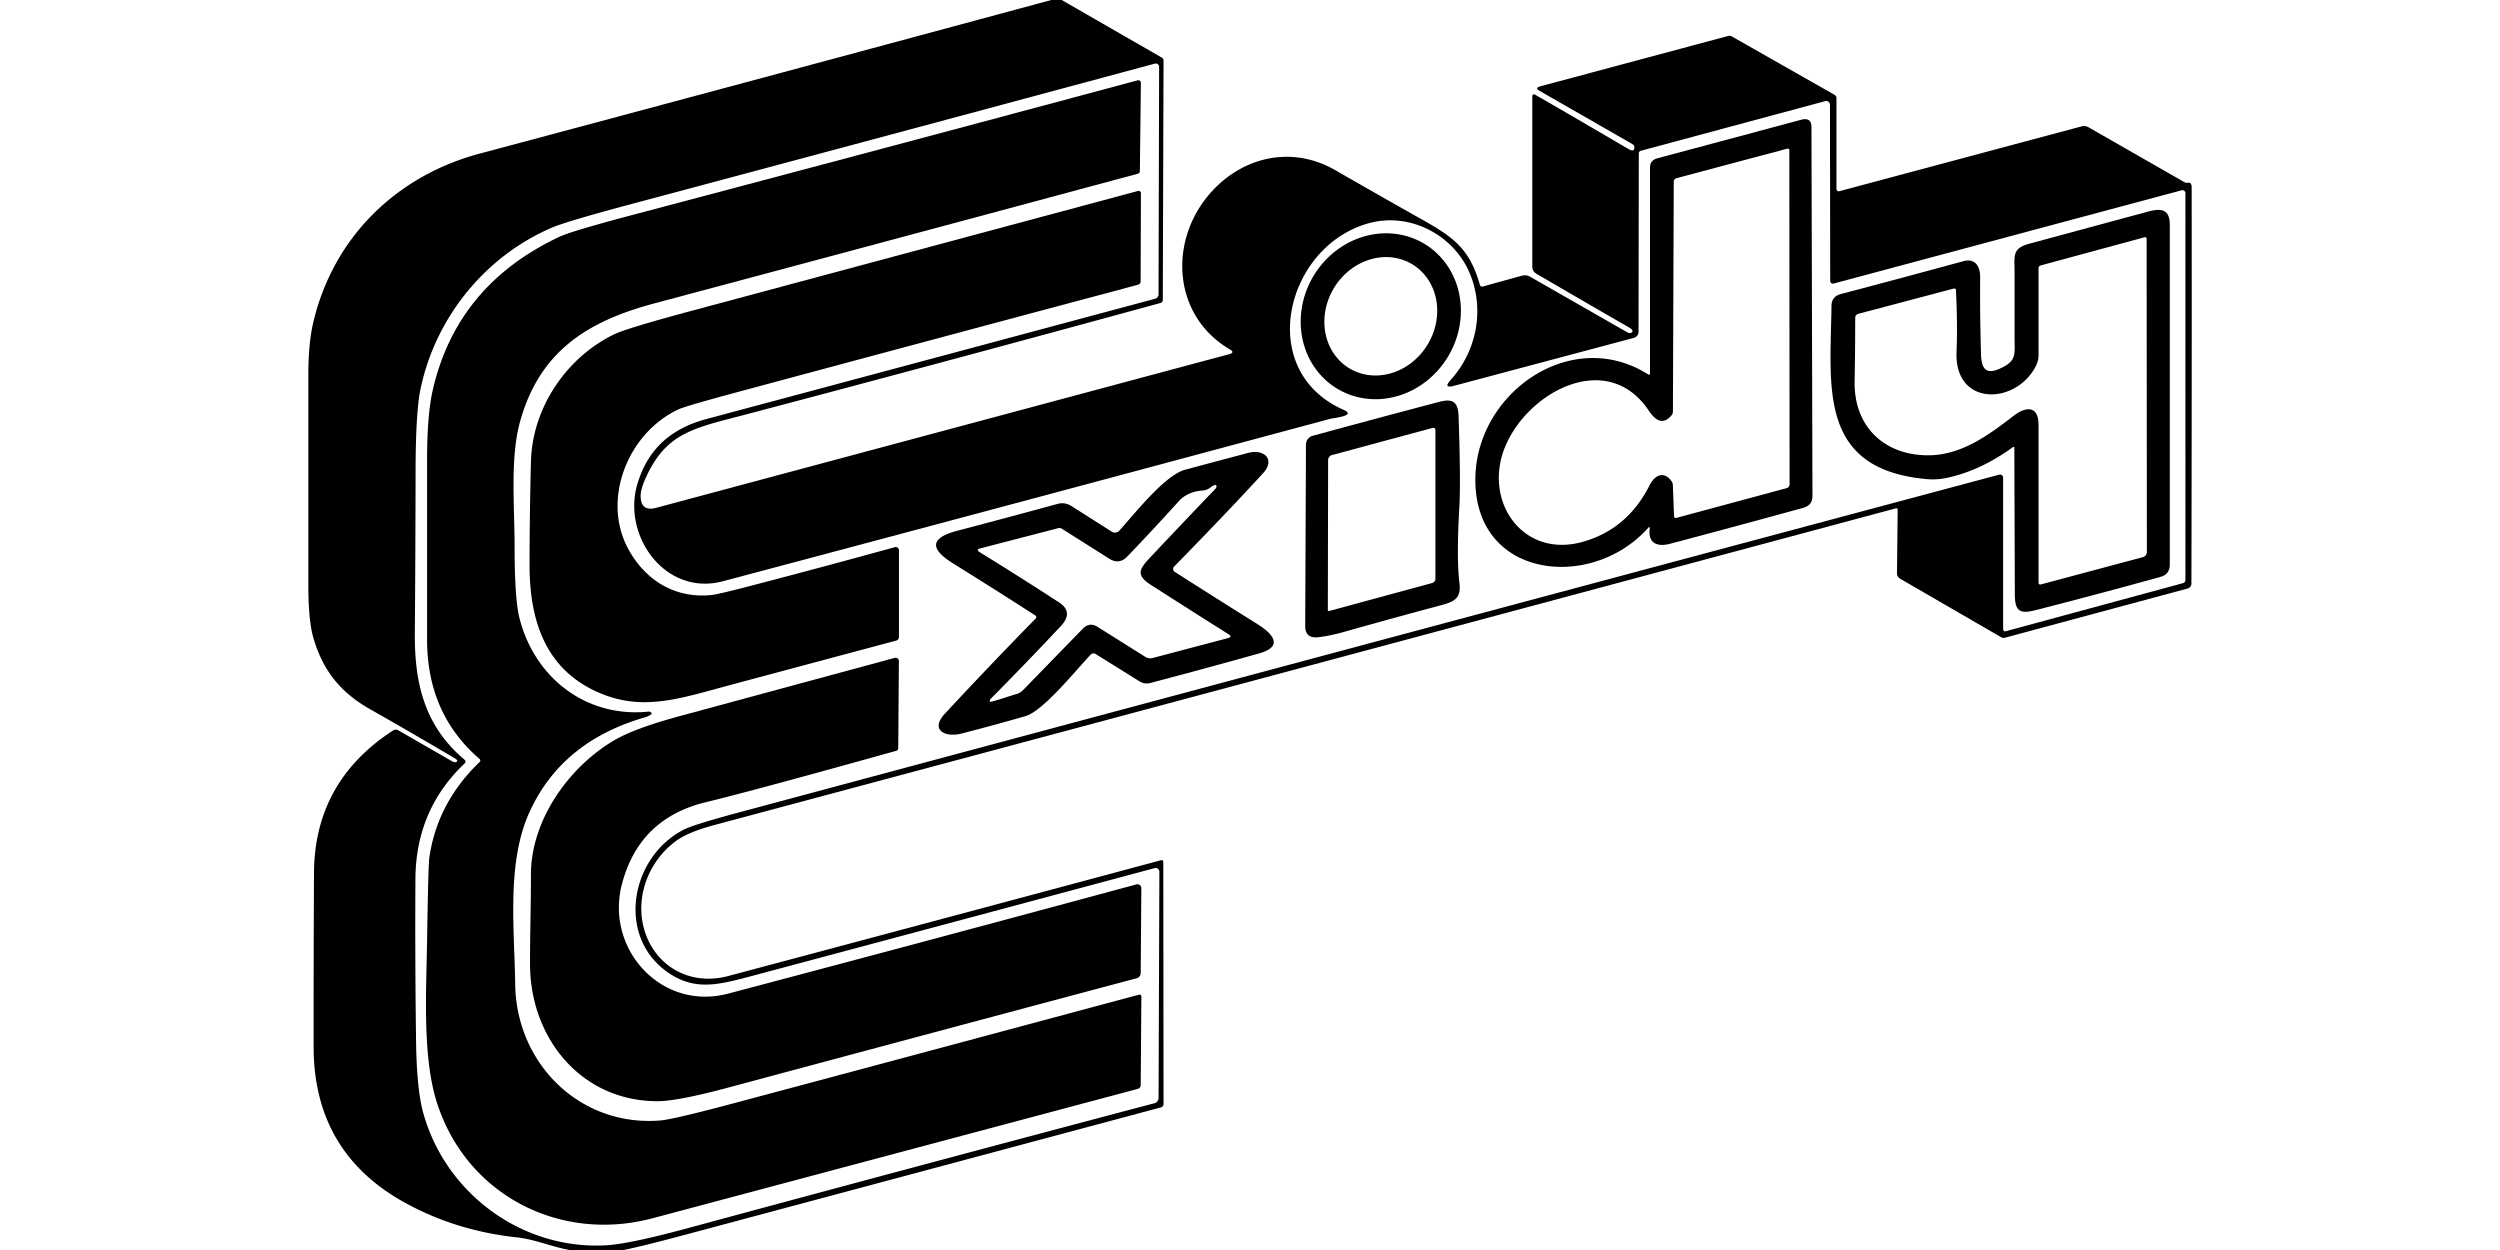 <?xml version="1.0" encoding="UTF-8" standalone="no"?>
<!DOCTYPE svg PUBLIC "-//W3C//DTD SVG 1.1//EN" "http://www.w3.org/Graphics/SVG/1.1/DTD/svg11.dtd">
<svg xmlns="http://www.w3.org/2000/svg" version="1.1" viewBox="0 0 600 300">
<path fill="#000000" d="
  M 252.31 0.00
  L 254.81 0.00
  L 278.79 13.80
  A 0.91 0.87 15.3 0 1 279.25 14.57
  L 279.07 72.06
  A 0.68 0.66 -8.1 0 1 278.58 72.70
  Q 228.79 86.33 178.88 99.51
  C 166.77 102.71 160.17 103.70 155.23 114.14
  Q 153.75 117.28 153.75 118.98
  Q 153.75 122.88 157.51 121.87
  L 295.02 85.00
  Q 296.46 84.61 295.17 83.85
  C 281.69 75.99 280.38 58.48 289.96 46.95
  C 297.65 37.70 309.82 34.73 320.43 40.82
  Q 328.96 45.72 337.53 50.57
  C 347.50 56.21 352.32 58.25 355.18 68.40
  A 0.54 0.53 74.0 0 0 355.83 68.77
  L 365.25 66.17
  A 2.65 2.45 -36.1 0 1 367.21 66.40
  L 390.56 79.76
  A 1.15 0.69 38.3 0 0 391.49 79.88
  C 392.14 79.56 391.65 78.99 391.21 78.73
  Q 380.05 72.31 368.71 65.68
  A 1.94 1.93 15.1 0 1 367.75 64.01
  L 367.75 23.29
  Q 367.75 22.32 368.58 22.81
  Q 379.82 29.30 390.78 35.74
  Q 392.29 36.63 392.24 35.31
  A 0.97 0.80 16.7 0 0 391.75 34.57
  L 369.51 21.81
  Q 368.26 21.10 369.66 20.72
  L 414.77 8.63
  A 1.28 1.13 50.1 0 1 415.68 8.77
  L 440.31 22.77
  A 0.87 0.80 16.0 0 1 440.75 23.49
  L 440.75 45.36
  A 0.55 0.55 -7.3 0 0 441.44 45.89
  L 499.59 30.33
  A 2.30 2.19 51.4 0 1 501.27 30.56
  L 524.31 43.75
  A 1.47 0.63 -16.9 0 0 525.22 43.85
  Q 526.00 43.75 526.00 45.00
  Q 526.05 92.59 525.94 140.04
  A 1.26 1.25 -7.5 0 1 525.01 141.25
  L 481.16 153.06
  A 1.22 1.14 51.5 0 1 480.27 152.93
  L 456.06 138.91
  A 1.57 1.43 16.8 0 1 455.28 137.61
  L 455.44 122.33
  A 0.34 0.33 82.3 0 0 455.02 122.00
  Q 313.27 160.05 171.51 197.99
  Q 165.11 199.70 162.15 201.90
  C 155.86 206.56 152.57 214.79 154.42 222.34
  C 156.65 231.48 165.21 236.79 174.75 234.25
  Q 226.74 220.40 278.70 206.44
  A 0.39 0.38 -7.5 0 1 279.19 206.81
  L 279.25 264.97
  A 0.83 0.83 -7.8 0 1 278.64 265.77
  Q 221.75 281.01 164.56 296.31
  Q 154.42 299.03 149.69 300.00
  L 136.69 300.00
  C 132.36 299.22 128.35 297.43 124.06 296.97
  Q 109.21 295.38 96.81 288.44
  Q 75.29 276.38 75.27 251.25
  Q 75.25 230.38 75.36 209.50
  Q 75.47 187.56 94.34 175.31
  A 1.19 1.18 -46.7 0 1 95.58 175.27
  L 108.57 182.75
  A 1.20 0.81 42.2 0 0 109.48 182.88
  Q 110.20 182.61 109.10 181.96
  Q 98.98 175.98 88.77 170.18
  C 81.57 166.09 77.48 160.82 75.22 153.13
  Q 74.00 148.97 74.00 140.25
  Q 74.00 115.18 74.00 90.12
  Q 74.00 82.47 75.16 77.49
  C 79.89 57.19 94.92 42.27 115.08 36.88
  Q 183.72 18.54 252.31 0.00
  Z
  M 440.08 68.05
  A 0.66 0.65 82.3 0 1 439.25 67.41
  L 439.19 25.13
  A 0.90 0.89 -7.5 0 0 438.06 24.27
  L 393.79 36.19
  A 0.64 0.63 83.1 0 0 393.31 36.81
  L 393.25 79.63
  A 1.51 1.51 82.5 0 1 392.13 81.09
  L 349.01 92.58
  Q 346.24 93.32 348.16 91.19
  C 354.39 84.30 356.31 74.39 352.84 65.83
  C 349.07 56.50 338.51 50.85 328.56 53.56
  C 308.55 59.02 301.10 88.95 322.48 98.37
  C 325.71 99.79 319.95 100.33 319.25 100.52
  Q 246.41 120.12 173.50 139.50
  C 159.71 143.17 149.25 128.63 152.98 116.14
  C 155.51 107.70 161.10 102.83 169.56 100.56
  Q 223.19 86.21 277.26 71.69
  A 1.06 1.05 -7.5 0 0 278.05 70.67
  L 278.19 16.05
  A 0.81 0.81 -7.5 0 0 277.17 15.27
  Q 214.37 32.19 151.47 48.99
  Q 135.88 53.15 132.32 54.69
  C 116.33 61.61 104.49 76.30 100.93 93.34
  Q 99.76 98.89 99.74 113.25
  Q 99.71 132.62 99.56 152.00
  C 99.47 164.04 101.93 174.32 111.51 182.35
  A 0.58 0.57 -46.9 0 1 111.53 183.21
  Q 99.79 194.30 99.70 211.00
  Q 99.59 230.56 99.86 250.11
  Q 100.02 261.56 101.61 267.22
  C 107.06 286.59 125.38 299.93 145.31 298.88
  Q 150.95 298.58 164.84 294.82
  Q 220.64 279.71 277.08 264.77
  A 1.32 1.32 -7.2 0 0 278.06 263.51
  L 278.25 209.22
  A 0.91 0.90 -7.4 0 0 277.11 208.35
  Q 229.04 221.26 180.59 234.20
  C 173.06 236.20 167.56 237.71 161.56 234.19
  C 147.64 226.01 150.85 205.92 164.08 199.12
  Q 166.43 197.91 177.61 194.91
  Q 328.54 154.38 479.81 113.92
  A 0.75 0.75 -7.5 0 1 480.75 114.64
  L 480.75 151.02
  A 0.50 0.49 82.4 0 0 481.37 151.50
  L 523.91 139.96
  A 0.81 0.80 82.5 0 0 524.50 139.18
  L 524.50 46.35
  A 0.72 0.71 -7.6 0 0 523.60 45.67
  L 440.08 68.05
  Z"
/>
<path fill="#000000" d="
  M 124.69 148.42
  C 128.29 162.52 140.51 172.32 155.64 170.79
  A 0.79 0.62 -19.2 0 1 156.27 171.01
  Q 156.50 171.28 156.31 171.42
  Q 155.60 171.93 154.76 172.17
  Q 134.85 177.91 127.11 194.83
  C 121.54 206.99 123.47 222.89 123.65 236.25
  C 123.91 255.27 139.18 270.49 158.50 268.91
  Q 161.59 268.66 176.52 264.67
  Q 224.90 251.75 273.36 238.72
  A 0.45 0.45 82.6 0 1 273.93 239.16
  L 273.77 260.43
  A 0.95 0.93 83.2 0 1 273.08 261.33
  Q 214.68 276.90 156.67 292.37
  C 134.43 298.31 112.08 286.86 104.92 264.82
  C 101.34 253.78 102.31 238.09 102.50 225.74
  Q 102.77 207.72 103.05 205.78
  Q 104.96 192.62 115.14 182.84
  A 0.44 0.44 43.4 0 0 115.12 182.18
  Q 102.50 171.33 102.50 153.50
  Q 102.50 131.97 102.50 110.45
  Q 102.50 99.59 103.85 93.67
  Q 109.62 68.39 134.31 56.81
  Q 137.32 55.40 152.71 51.34
  Q 212.60 35.51 273.03 19.28
  A 0.62 0.61 -7.5 0 1 273.81 19.87
  L 273.57 41.07
  A 0.66 0.64 -7.7 0 1 273.08 41.69
  Q 215.11 57.31 157.10 72.80
  C 140.95 77.11 129.46 84.31 124.78 101.31
  C 122.41 109.93 123.50 121.55 123.50 130.99
  Q 123.50 143.77 124.69 148.42
  Z"
/>
<path fill="#000000" d="
  M 395.92 126.92
  Q 396.01 126.18 395.51 126.74
  C 381.99 141.91 353.62 139.02 354.09 114.57
  C 354.48 94.14 377.20 78.26 395.53 89.84
  Q 396.00 90.14 396.00 89.58
  L 396.00 40.26
  Q 396.00 38.47 397.74 38.00
  L 432.25 28.75
  Q 434.74 28.08 434.75 30.50
  L 434.99 119.02
  Q 435.00 121.27 432.81 121.87
  Q 417.05 126.21 400.85 130.50
  C 397.85 131.29 395.52 130.50 395.92 126.92
  Z
  M 401.70 43.62
  L 401.50 98.75
  A 1.49 1.23 69.1 0 1 401.20 99.64
  C 399.07 102.21 397.21 100.80 395.69 98.53
  C 385.72 83.68 366.47 94.10 361.15 107.42
  C 355.94 120.47 365.57 134.16 380.00 130.00
  Q 390.64 126.93 395.89 116.48
  C 397.14 113.99 399.39 112.91 401.23 115.58
  A 1.83 1.02 -76.6 0 1 401.49 116.50
  L 401.77 123.94
  A 0.42 0.40 -9.2 0 0 402.30 124.30
  L 428.79 117.16
  A 0.96 0.95 -7.5 0 0 429.50 116.24
  L 429.44 36.07
  A 0.40 0.39 82.8 0 0 428.95 35.68
  L 402.38 42.75
  A 0.91 0.90 83.4 0 0 401.70 43.62
  Z"
/>
<path fill="#000000" d="
  M 150.72 131.63
  C 154.87 139.38 162.15 143.74 170.87 142.79
  Q 172.43 142.62 180.59 140.49
  Q 197.80 136.00 214.76 131.32
  A 0.78 0.78 82.1 0 1 215.75 132.07
  L 215.75 152.87
  A 0.90 0.90 82.4 0 1 215.09 153.74
  Q 195.37 159.02 175.86 164.24
  C 163.14 167.65 154.27 170.88 143.53 166.15
  C 130.80 160.54 127.08 148.80 127.09 135.50
  Q 127.11 123.12 127.43 110.75
  C 127.77 97.45 136.38 85.47 147.54 80.17
  Q 150.61 78.72 166.66 74.41
  Q 219.63 60.19 273.12 45.83
  A 0.56 0.56 83.0 0 1 273.82 46.38
  L 273.75 67.53
  A 0.83 0.82 82.8 0 1 273.14 68.33
  Q 225.10 81.16 177.63 93.93
  Q 164.52 97.46 162.85 98.24
  C 150.69 103.90 144.38 119.80 150.72 131.63
  Z"
/>
<path fill="#000000" d="
  M 483.03 107.36
  Q 475.24 113.01 467.15 114.71
  Q 464.75 115.21 462.30 114.98
  C 436.26 112.57 439.30 92.89 439.56 73.43
  Q 439.59 71.15 441.79 70.57
  Q 456.52 66.70 471.19 62.69
  C 474.06 61.90 475.26 63.96 475.24 66.55
  Q 475.16 75.81 475.45 85.07
  C 475.55 88.57 476.65 90.08 480.31 88.31
  C 484.03 86.53 483.50 85.05 483.50 80.94
  Q 483.50 73.24 483.50 65.54
  C 483.50 61.45 482.82 59.63 487.00 58.50
  Q 501.34 54.61 515.68 50.75
  C 518.81 49.91 520.75 50.27 520.75 54.00
  Q 520.75 94.63 520.75 135.52
  Q 520.75 137.83 518.52 138.45
  Q 504.00 142.48 488.70 146.40
  C 484.92 147.37 483.57 146.90 483.56 142.63
  Q 483.50 125.10 483.44 107.57
  Q 483.44 107.06 483.03 107.36
  Z
  M 488.60 87.87
  C 483.81 97.21 469.05 97.64 469.57 84.49
  Q 469.83 77.75 469.43 69.63
  A 0.41 0.41 81.1 0 0 468.91 69.25
  L 445.98 75.32
  A 0.99 0.98 -7.7 0 0 445.25 76.27
  Q 445.25 83.87 445.11 91.50
  C 444.91 102.63 452.51 109.44 463.12 109.27
  C 471.02 109.14 477.62 104.14 483.35 99.74
  C 486.23 97.52 489.25 97.31 489.25 102.00
  Q 489.25 120.62 489.25 139.89
  A 0.40 0.40 82.8 0 0 489.75 140.28
  L 514.30 133.71
  A 1.27 1.27 -7.4 0 0 515.25 132.48
  L 515.19 57.32
  A 0.39 0.39 82.6 0 0 514.70 56.94
  L 489.72 63.72
  A 0.64 0.64 82.3 0 0 489.25 64.34
  L 489.25 85.16
  Q 489.25 86.59 488.60 87.87
  Z"
/>
<path fill="#000000" d="
  M 320.909 93.274
  A 20.29 18.82 121.1 0 1 315.275 66.179
  A 20.29 18.82 121.1 0 1 341.87 58.526
  A 20.29 18.82 121.1 0 1 347.505 85.621
  A 20.29 18.82 121.1 0 1 320.909 93.274
  Z
  M 323.788 88.363
  A 14.59 13.13 121.4 0 0 342.597 82.751
  A 14.59 13.13 121.4 0 0 338.991 63.457
  A 14.59 13.13 121.4 0 0 320.183 69.069
  A 14.59 13.13 121.4 0 0 323.788 88.363
  Z"
/>
<path fill="#000000" d="
  M 313.43 106.68
  A 2.20 2.16 -7.7 0 1 315.05 104.59
  Q 330.73 100.31 345.44 96.44
  C 348.76 95.56 349.94 96.55 350.06 99.89
  Q 350.59 115.44 350.25 121.50
  Q 349.54 134.05 350.25 139.75
  C 350.71 143.44 349.32 144.33 345.95 145.23
  Q 334.22 148.35 322.55 151.66
  Q 319.20 152.61 316.33 152.94
  Q 313.24 153.28 313.25 150.20
  L 313.43 106.68
  Z
  M 318.68 146.41
  A 0.25 0.24 -7.5 0 0 318.99 146.64
  L 343.71 139.93
  A 1.06 1.05 -7.5 0 0 344.50 138.91
  L 344.50 103.17
  A 0.50 0.50 -7.9 0 0 343.86 102.69
  L 319.66 109.22
  A 1.24 1.23 -7.7 0 0 318.75 110.41
  L 318.68 146.41
  Z"
/>
<path fill="#000000" d="
  M 303.15 113.56
  C 296.20 121.14 289.13 128.46 281.78 135.99
  A 0.81 0.80 -51.6 0 0 281.92 137.23
  Q 291.99 143.68 301.70 149.73
  C 304.62 151.55 308.78 154.97 302.16 156.83
  Q 289.58 160.36 275.99 163.94
  A 3.21 3.07 52.7 0 1 273.53 163.55
  L 262.93 156.95
  A 0.92 0.92 -52.3 0 0 261.77 157.10
  C 258.39 160.65 250.36 170.66 246.10 171.88
  Q 238.43 174.08 230.70 176.07
  C 226.90 177.04 223.09 175.24 226.78 171.27
  Q 237.61 159.62 248.58 148.43
  A 0.47 0.46 -51.9 0 0 248.50 147.72
  Q 238.56 141.33 228.89 135.32
  C 223.48 131.96 222.69 129.22 229.86 127.35
  Q 242.15 124.13 253.84 120.93
  Q 255.58 120.45 257.21 121.49
  L 266.84 127.61
  A 1.46 1.40 -52.5 0 0 268.67 127.33
  C 272.40 123.16 279.60 114.05 284.38 112.75
  Q 291.98 110.70 299.58 108.69
  C 303.37 107.69 306.16 110.28 303.15 113.56
  Z
  M 254.80 126.87
  A 1.10 0.95 -33.2 0 0 253.98 126.76
  L 235.29 131.61
  Q 234.13 131.91 235.14 132.53
  Q 244.91 138.55 254.18 144.58
  Q 257.76 146.91 254.56 150.31
  Q 246.29 159.11 237.80 167.69
  A 0.67 0.41 -43.7 0 0 237.61 168.41
  C 237.77 168.61 243.30 166.73 243.80 166.61
  A 3.61 3.56 -74.2 0 0 245.54 165.62
  L 259.87 150.89
  Q 261.48 149.23 263.40 150.44
  L 274.90 157.66
  A 2.20 2.19 -36.3 0 0 276.64 157.92
  L 294.69 153.15
  Q 295.85 152.85 294.85 152.22
  Q 285.38 146.25 276.25 140.40
  C 272.63 138.08 273.36 136.64 275.93 133.91
  Q 283.75 125.60 291.65 117.36
  A 0.84 0.46 -43.8 0 0 291.92 116.52
  Q 291.64 116.12 290.45 117.04
  A 3.37 3.34 -65.5 0 1 288.65 117.72
  Q 284.99 117.98 282.85 120.35
  Q 276.80 127.05 270.58 133.54
  Q 268.62 135.60 266.20 134.07
  L 254.80 126.87
  Z"
/>
<path fill="#000000" d="
  M 149.25 212.25
  C 145.22 227.79 158.76 242.70 174.75 238.47
  Q 223.79 225.50 272.76 212.25
  A 0.94 0.92 82.8 0 1 273.92 213.17
  L 273.77 233.52
  A 1.32 1.29 83.1 0 1 272.81 234.78
  Q 223.59 247.91 175.08 260.94
  Q 162.57 264.31 157.71 264.29
  C 139.39 264.23 127.25 249.05 127.21 231.50
  C 127.19 224.32 127.44 217.16 127.42 209.99
  C 127.39 196.70 136.70 183.87 147.61 177.56
  Q 152.46 174.75 163.40 171.79
  Q 189.26 164.78 214.74 157.89
  A 0.79 0.77 -7.4 0 1 215.73 158.64
  L 215.58 179.57
  A 0.69 0.66 -7.7 0 1 215.08 180.20
  Q 180.40 189.88 169.50 192.50
  Q 153.37 196.37 149.25 212.25
  Z"
/>
</svg>

